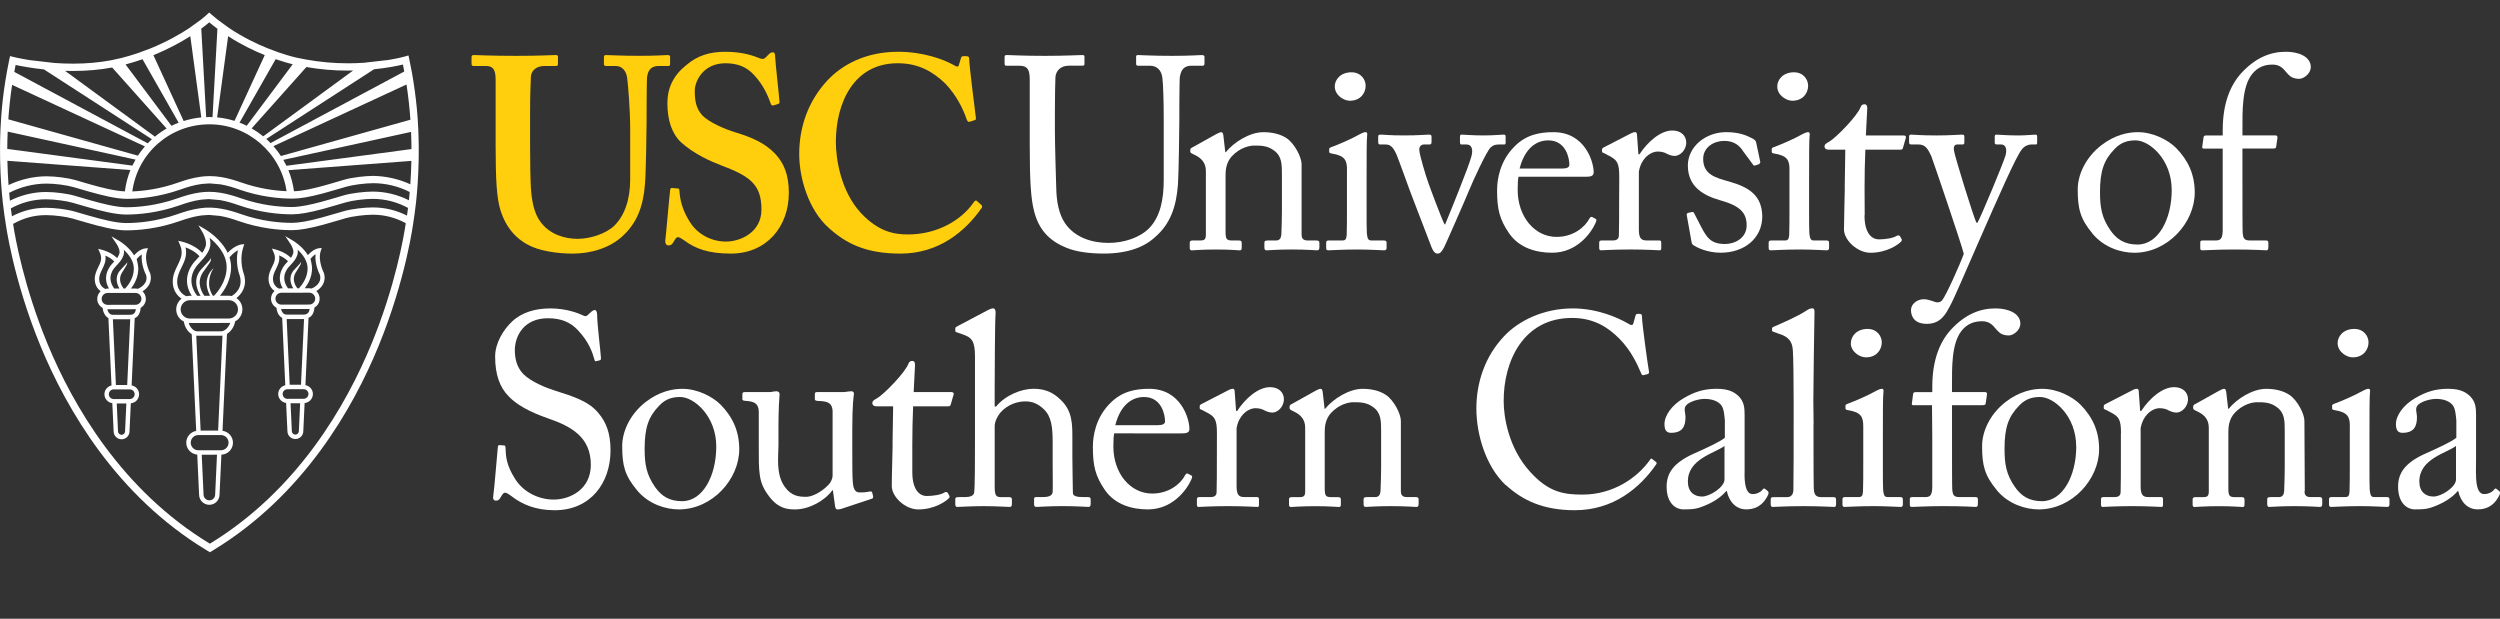 <?xml version="1.0" encoding="UTF-8" standalone="no"?>
<!-- Generator: Adobe Illustrator 15.0.0, SVG Export Plug-In . SVG Version: 6.00 Build 0)  -->
<!DOCTYPE svg  PUBLIC '-//W3C//DTD SVG 1.1//EN'  'http://www.w3.org/Graphics/SVG/1.1/DTD/svg11.dtd'>
<svg id="Layer_1" xmlns="http://www.w3.org/2000/svg" xml:space="preserve" height="49.5px" viewBox="0 0 200 49.5" width="200px" version="1.1" y="0px" x="0px" xmlns:xlink="http://www.w3.org/1999/xlink" enable-background="new 0 0 200 49.5">
	<rect x="0" y="0" width="200" height="49.5" fill="#333333" stroke="none"/>
	<path d="m39.65 6.373c0-0.743-0.175-1.093-0.743-1.093h-1.007c-0.132 0-0.177-0.044-0.177-0.198v-0.504c0-0.131 0.045-0.175 0.219-0.175 0.219 0 1.268 0.066 3.37 0.066 1.838 0 2.888-0.066 3.151-0.066 0.131 0 0.174 0.044 0.174 0.154v0.547c0 0.131-0.043 0.176-0.174 0.176h-0.919c-0.657 0-1.05 0.392-1.072 0.853-0.022 0.264-0.065 1.574-0.065 2.843v2.715c0 1.092 0.021 2.646 0.065 3.347 0.066 1.006 0.241 2.012 0.767 2.713 0.744 1.005 1.926 1.356 2.975 1.356 1.006 0 2.232-0.395 2.931-1.049 0.833-0.832 1.27-2.101 1.27-3.698v-3.938c0-1.751-0.176-3.677-0.241-4.178-0.066-0.57-0.415-0.962-0.897-0.962h-0.788c-0.131 0-0.175-0.067-0.175-0.155v-0.548c0-0.131 0.044-0.174 0.175-0.174 0.219 0 1.225 0.062 2.67 0.062 1.356 0 2.056-0.062 2.23-0.062 0.198 0 0.22 0.062 0.22 0.174v0.503c0 0.132-0.021 0.198-0.132 0.198h-0.787c-0.789 0-0.876 0.611-0.92 0.853-0.043 0.264-0.043 3.325-0.043 3.611 0 0.305-0.044 4.113-0.13 4.988-0.133 1.792-0.658 3.15-1.839 4.199-0.919 0.833-2.32 1.357-3.983 1.357-1.05 0-2.318-0.175-3.15-0.524-1.27-0.525-2.145-1.533-2.582-2.931-0.306-0.964-0.393-2.409-0.393-5.275v-5.185z" fill="#FFCE0C"/>
	<path d="m54.222 15.08c0.087 0 0.131 0.044 0.131 0.176 0.045 0.699 0.219 1.531 0.832 2.495 0.656 1.049 1.795 1.574 2.888 1.574 1.18 0 2.843-0.743 2.843-2.559 0-2.013-0.918-2.671-3.237-3.544-0.699-0.261-2.145-0.876-3.194-1.837-0.744-0.702-1.094-1.794-1.094-3.129 0-1.226 0.481-2.231 1.532-3.064 0.876-0.742 1.838-1.049 3.107-1.049 1.443 0 2.319 0.349 2.757 0.525 0.219 0.087 0.35 0.043 0.46-0.067l0.283-0.283c0.089-0.089 0.176-0.131 0.306-0.131 0.132 0 0.176 0.131 0.176 0.348 0 0.351 0.35 3.413 0.35 3.633 0 0.087-0.044 0.131-0.131 0.154l-0.349 0.11c-0.089 0.021-0.176 0-0.219-0.133-0.22-0.613-0.57-1.489-1.357-2.318-0.568-0.613-1.268-0.92-2.274-0.92-1.751 0-2.45 1.401-2.45 2.21 0 0.744 0.088 1.4 0.612 1.969 0.569 0.57 1.794 1.094 2.67 1.357 1.268 0.394 2.318 0.832 3.15 1.706 0.698 0.745 1.093 1.662 1.093 3.13 0 2.668-1.749 4.854-4.637 4.854-1.794 0-2.845-0.393-3.72-1.049-0.262-0.176-0.394-0.264-0.524-0.264-0.131 0-0.219 0.176-0.35 0.394-0.131 0.219-0.219 0.264-0.394 0.264s-0.263-0.132-0.263-0.35c0.044-0.265 0.35-3.808 0.393-4.07 0.022-0.132 0.045-0.174 0.132-0.174l0.478 0.042z" fill="#FFCE0C"/>
	<path d="m78.506 16.393c0.066 0.065 0.087 0.131 0.044 0.219-1.313 1.882-3.414 3.676-6.52 3.676-2.801 0-4.375-0.833-5.731-2.058-1.62-1.442-2.362-3.981-2.362-5.905 0-2.145 0.699-4.202 2.23-5.865 1.181-1.269 3.062-2.318 5.688-2.318 2.014 0 3.631 0.612 4.418 1.05 0.306 0.177 0.395 0.177 0.438 0l0.175-0.57c0.044-0.13 0.087-0.13 0.35-0.13 0.262 0 0.307 0.043 0.307 0.35 0 0.394 0.437 3.893 0.524 4.549 0.022 0.132 0 0.198-0.088 0.221l-0.416 0.131c-0.109 0.042-0.174-0.045-0.24-0.22-0.264-0.788-0.788-1.881-1.706-2.844-0.961-0.919-2.099-1.619-3.806-1.619-3.499 0-4.943 3.151-4.943 6.302 0 1.355 0.394 3.938 2.012 5.688 1.445 1.532 2.713 1.706 3.763 1.706 2.406 0 4.309-1.202 5.229-2.538 0.109-0.154 0.196-0.219 0.262-0.154l0.372 0.329z" fill="#FFCE0C"/>
	<path d="m85.333 19.828c-1.488-0.591-2.254-1.554-2.604-2.933-0.262-0.984-0.35-2.448-0.35-5.317v-5.205c0-0.765-0.153-1.116-0.832-1.116h-1.027c-0.13 0-0.153-0.043-0.153-0.196v-0.483c0-0.131 0.023-0.175 0.198-0.175 0.219 0 1.291 0.066 2.997 0.066s2.756-0.066 2.997-0.066c0.176 0 0.197 0.044 0.197 0.131v0.57c0 0.109-0.021 0.152-0.176 0.152h-1.093c-0.635 0-1.008 0.415-1.051 0.897-0.021 0.198-0.044 1.729-0.044 2.844v1.444c0 1.158 0.087 3.938 0.109 4.637 0.021 1.007 0.197 2.035 0.7 2.78 0.809 1.181 2.21 1.574 3.479 1.574 1.247 0 2.516-0.417 3.281-1.203 0.854-0.919 1.138-2.231 1.138-3.852v-4.677c0-1.663-0.043-2.933-0.109-3.479-0.065-0.57-0.417-0.963-0.985-0.963h-0.962c-0.131 0-0.154-0.065-0.154-0.176v-0.525c0-0.11 0.023-0.153 0.154-0.153 0.219 0 1.225 0.065 2.691 0.065 1.51 0 2.209-0.065 2.406-0.065 0.198 0 0.219 0.088 0.219 0.153v0.481c0 0.131-0.021 0.219-0.132 0.219h-0.897c-0.81 0-0.875 0.614-0.94 0.875-0.045 0.219-0.045 3.325-0.045 3.632 0 0.306-0.044 4.135-0.109 4.989-0.131 1.792-0.613 3.172-1.837 4.221-0.876 0.811-2.209 1.312-4.114 1.312-1.134 0-2.229-0.151-2.952-0.458" fill="#fff"/>
	<path d="m104.13 18.778c0 0.35 0.196 0.46 0.479 0.46h0.699c0.199 0 0.243 0.065 0.243 0.196v0.351c0 0.153-0.044 0.241-0.177 0.241-0.154 0-0.83-0.067-2.076-0.067-1.115 0-1.816 0.067-1.97 0.067-0.134 0-0.177-0.067-0.177-0.241v-0.351c0-0.153 0.064-0.196 0.283-0.196h0.637c0.24 0 0.414-0.11 0.438-0.503 0.021-0.571 0.044-1.27 0.044-1.839v-2.888c0-0.875 0-1.509-0.635-1.969-0.524-0.393-1.051-0.393-1.597-0.393-0.351 0-1.116 0.153-1.774 0.854-0.437 0.481-0.503 1.072-0.503 1.487v4.53c0 0.59 0.066 0.722 0.525 0.722h0.548c0.175 0 0.219 0.065 0.219 0.217v0.374c0 0.131-0.044 0.198-0.154 0.198-0.152 0-0.743-0.067-1.904-0.067-1.115 0-1.815 0.067-1.946 0.067-0.11 0-0.154-0.067-0.154-0.198v-0.395c0-0.131 0.044-0.196 0.219-0.196h0.635c0.285 0 0.437-0.067 0.437-0.438v-5.119c0-0.656-0.349-1.028-0.897-1.291l-0.176-0.087c-0.152-0.064-0.175-0.13-0.175-0.197v-0.11c0-0.108 0.088-0.174 0.198-0.219l1.881-1.049c0.174-0.087 0.307-0.154 0.395-0.154 0.108 0 0.151 0.087 0.173 0.263l0.154 1.335h0.043c0.636-0.788 1.904-1.598 2.999-1.598 0.656 0 1.334 0.131 1.86 0.48 0.655 0.438 1.202 1.532 1.202 2.079v5.643h0.002v0.001h0.03z" fill="#fff"/>
	<path d="m107.76 13.592c0-0.742-0.134-1.136-1.227-1.311-0.154-0.021-0.198-0.065-0.198-0.155v-0.197c0-0.066 0.044-0.108 0.152-0.152 0.7-0.263 1.532-0.614 2.362-1.073 0.179-0.087 0.285-0.132 0.416-0.132 0.107 0 0.133 0.109 0.107 0.263-0.044 0.372-0.044 1.75-0.044 3.566v2.385c0 0.854 0 1.641 0.021 1.88 0.043 0.417 0.106 0.571 0.351 0.571h1.008c0.177 0 0.22 0.065 0.22 0.196v0.373c0 0.153-0.043 0.219-0.195 0.219-0.178 0-1.182-0.066-2.104-0.066-1.269 0-2.121 0.066-2.359 0.066-0.109 0-0.176-0.045-0.176-0.175v-0.438c0-0.131 0.062-0.174 0.219-0.174h1.07c0.24 0 0.326-0.089 0.353-0.439 0.021-0.657 0.021-1.334 0.021-1.99v-3.217zm-0.98-6.672c0-0.547 0.459-1.137 1.334-1.137 0.767 0 1.138 0.59 1.138 1.073 0 0.567-0.394 1.203-1.269 1.203-0.48-0.001-1.2-0.438-1.2-1.139" fill="#fff"/>
	<path d="m115.55 17.947h0.063c0.352-0.854 1.883-4.594 2.103-5.448 0.154-0.59 0-0.94-0.393-0.94h-0.438c-0.066 0-0.088-0.11-0.088-0.219v-0.394c0-0.132 0.044-0.176 0.131-0.176 0.307 0 0.788 0.065 1.752 0.065 0.854 0 1.377-0.065 1.573-0.065 0.177 0 0.197 0.022 0.197 0.197v0.373c0 0.153 0 0.219-0.108 0.219h-0.415c-0.263 0-0.481 0.042-0.68 0.242-0.327 0.305-1.422 2.69-1.75 3.499-0.263 0.655-1.882 4.332-1.968 4.485-0.178 0.306-0.285 0.502-0.525 0.502-0.22 0-0.35-0.197-0.46-0.458-0.044-0.11-1.64-4.267-1.706-4.442-0.064-0.175-0.963-2.67-1.115-3.02-0.285-0.634-0.504-0.809-0.896-0.809h-0.438c-0.109 0-0.133-0.088-0.133-0.219v-0.393c0-0.154 0.044-0.176 0.241-0.176 0.241 0 0.61 0.065 1.838 0.065 1.16 0 1.729-0.065 1.97-0.065 0.174 0 0.219 0.044 0.219 0.176v0.393c0 0.131-0.021 0.219-0.148 0.219h-0.438c-0.222 0-0.396 0.132-0.396 0.415 0 0.394 0.565 2.21 0.7 2.582 0.14 0.416 1.08 2.932 1.32 3.392" fill="#fff"/>
	<path d="m121.48 14.139c-0.045 0.197-0.066 0.547-0.066 1.049 0 2.146 1.357 3.763 3.107 3.763 1.334 0 2.271-0.765 2.646-1.488 0.044-0.087 0.131-0.131 0.194-0.109l0.285 0.154c0.063 0.021 0.106 0.086 0 0.327-0.396 0.875-1.531 2.384-3.479 2.384-1.246 0-2.624-0.37-3.437-1.553-0.767-1.114-0.963-1.924-0.963-3.456 0-0.854 0.223-2.318 1.379-3.477 0.938-0.964 2.035-1.16 3.131-1.16 2.517 0 3.218 2.364 3.218 3.216 0 0.305-0.267 0.35-0.611 0.35h-5.4zm3.48-0.655c0.414 0 0.591-0.11 0.591-0.308 0-0.502-0.265-1.946-1.686-1.946-0.963 0-1.881 0.634-2.297 2.254h3.4z" fill="#fff"/>
	<path d="m129.54 14.139c0-1.116-0.175-1.335-0.789-1.663l-0.416-0.219c-0.131-0.043-0.173-0.066-0.173-0.154v-0.133c0-0.086 0.042-0.13 0.173-0.195l2.167-1.117c0.134-0.065 0.22-0.087 0.308-0.087 0.131 0 0.153 0.132 0.153 0.263l0.109 1.509h0.087c0.656-1.006 1.686-1.902 2.626-1.902 0.744 0 1.114 0.458 1.114 0.962 0 0.634-0.524 1.071-0.918 1.071-0.241 0-0.461-0.087-0.633-0.175-0.181-0.11-0.439-0.175-0.728-0.175-0.353 0-0.919 0.219-1.29 0.919-0.132 0.241-0.221 0.634-0.221 0.701v4.594c0 0.677 0.152 0.897 0.611 0.897h1.026c0.134 0 0.153 0.065 0.153 0.196v0.395c0 0.132-0.021 0.198-0.107 0.198-0.133 0-1.14-0.066-2.32-0.066-1.354 0-2.271 0.066-2.403 0.066-0.089 0-0.134-0.045-0.134-0.219v-0.373c0-0.153 0.045-0.196 0.24-0.196h0.854c0.327 0 0.481-0.132 0.481-0.416 0.021-0.722 0.021-1.488 0.021-2.625l0.01-2.056z" fill="#fff"/>
	<path d="m135.44 19.587c-0.104-0.065-0.104-0.197-0.131-0.306l-0.371-2.079c-0.021-0.109 0.045-0.153 0.131-0.177l0.285-0.063c0.088-0.023 0.153 0.022 0.196 0.131l0.55 1.071c0.438 0.81 0.742 1.357 1.902 1.357 0.766 0 1.729-0.459 1.729-1.488 0-0.984-0.479-1.554-2.121-2.012-1.291-0.372-2.582-1.049-2.582-2.78 0-1.51 1.426-2.669 3.063-2.669 1.048 0 1.617 0.263 2.011 0.46 0.328 0.153 0.371 0.262 0.396 0.392l0.324 1.532c0 0.088-0.043 0.155-0.149 0.198l-0.267 0.086c-0.088 0.022-0.133 0-0.194-0.109l-0.744-1.006c-0.262-0.416-0.678-0.853-1.528-0.853-0.832 0-1.686 0.503-1.686 1.444 0 1.269 1.023 1.51 2.102 1.815 1.598 0.46 2.604 1.116 2.627 2.801-0.021 1.771-1.47 2.886-3.326 2.886-1.08 0.003-1.96-0.434-2.22-0.631" fill="#fff"/>
	<path d="m143.16 13.592c0-0.742-0.133-1.136-1.227-1.311-0.151-0.021-0.195-0.065-0.195-0.155v-0.197c0-0.066 0.044-0.108 0.152-0.152 0.698-0.263 1.529-0.614 2.36-1.073 0.179-0.087 0.283-0.132 0.414-0.132 0.106 0 0.132 0.109 0.106 0.263-0.043 0.372-0.043 1.75-0.043 3.566v2.385c0 0.854 0 1.641 0.021 1.88 0.044 0.417 0.109 0.571 0.352 0.571h1.006c0.178 0 0.221 0.065 0.221 0.196v0.373c0 0.153-0.043 0.219-0.195 0.219-0.176 0-1.183-0.066-2.102-0.066-1.27 0-2.121 0.066-2.362 0.066-0.106 0-0.175-0.045-0.175-0.175v-0.438c0-0.131 0.062-0.174 0.218-0.174h1.073c0.236 0 0.324-0.089 0.352-0.439 0.021-0.657 0.021-1.334 0.021-1.99v-3.217zm-0.98-6.672c0-0.547 0.459-1.137 1.334-1.137 0.766 0 1.137 0.59 1.137 1.073 0 0.567-0.393 1.203-1.27 1.203-0.48-0.001-1.2-0.438-1.2-1.139" fill="#fff"/>
	<path d="m149.16 17.225c0 1.64 0.742 1.925 1.138 1.925 0.503 0 1.136-0.088 1.444-0.285 0.109-0.065 0.197-0.043 0.263 0.043l0.11 0.198c0.062 0.088 0.021 0.176-0.045 0.24-0.219 0.219-1.114 0.875-2.428 0.875-1.07 0-2.123-1.027-2.123-1.858 0-0.897 0.062-2.823 0.062-3.129v-0.481c0-0.394 0.021-1.859 0.043-2.78h-1.333c-0.198 0-0.328-0.087-0.328-0.262s0.136-0.241 0.396-0.393c0.521-0.307 2.211-2.013 2.494-2.757 0.062-0.175 0.176-0.219 0.308-0.219 0.177 0 0.22 0.153 0.22 0.327l-0.111 2.167h3.043c0.133 0 0.197 0.11 0.153 0.197l-0.22 0.766c-0.021 0.109-0.066 0.174-0.197 0.174h-2.822c-0.043 1.008-0.062 2.056-0.062 3.064l0.01 2.188z" fill="#fff"/>
	<path d="m152.88 24.794c0-0.46 0.482-0.855 1.007-0.855 0.417 0 0.81 0.198 1.009 0.242 0.152 0.023 0.326 0 0.457-0.131 0.328-0.394 1.445-2.888 1.75-3.741-0.104-0.546-2.428-7.372-2.604-7.833-0.262-0.547-0.46-0.92-1.028-0.92h-0.569c-0.148 0-0.174-0.063-0.174-0.195v-0.438c0-0.087 0.021-0.153 0.174-0.153 0.199 0 0.727 0.066 2.019 0.066 1.112 0 1.794-0.066 2.033-0.066 0.175 0 0.194 0.066 0.194 0.153v0.46c0 0.109-0.021 0.173-0.131 0.173h-0.416c-0.24 0-0.328 0.155-0.285 0.483 0.066 0.481 1.558 5.295 1.795 5.775h0.088c0.222-0.349 2.121-4.876 2.256-5.424 0.132-0.548-0.047-0.834-0.372-0.834h-0.351c-0.136 0-0.153-0.063-0.153-0.173v-0.437c0-0.11 0.021-0.176 0.131-0.176 0.285 0 0.744 0.066 1.795 0.066 0.591 0 1.097-0.066 1.333-0.066 0.134 0 0.134 0.089 0.134 0.176v0.415c0 0.132 0 0.195-0.106 0.195h-0.352c-0.238 0-0.547 0.11-0.767 0.396-0.481 0.59-1.929 3.915-3.438 7.35-1.07 2.428-1.924 4.462-2.312 5.184-0.311 0.57-0.701 1.423-1.86 1.423-0.85 0-1.26-0.458-1.26-1.115" fill="#fff"/>
	<path d="m167.42 18.711c-1.004-1.201-1.202-2.012-1.202-3.565 0-1.116 0.59-2.517 1.883-3.522 1.135-0.877 2.207-1.051 2.93-1.051 1.203 0 2.406 0.611 3.062 1.269 0.984 1.008 1.486 2.145 1.486 3.567 0 2.384-2.143 4.812-4.833 4.812-1.06 0-2.41-0.415-3.33-1.51m6.32-3.522c0-2.428-1.772-3.959-2.888-3.959-0.592 0-1.16 0.131-1.688 0.7-0.854 0.875-1.16 1.771-1.16 3.435 0 1.226 0.138 2.056 0.834 3.062 0.501 0.721 1.14 1.137 2.165 1.137 1.67 0.001 2.74-2.033 2.74-4.375" fill="#fff"/>
	<path d="m177.81 11.886h-1.51c-0.108 0-0.149-0.044-0.108-0.24l0.092-0.657c0.021-0.13 0.088-0.154 0.263-0.154h1.271v-0.415c0-2.167 0.609-3.586 1.467-4.549 1.16-1.27 2.363-1.73 3.588-1.73 1.029 0 1.99 0.393 1.99 1.225 0 0.524-0.567 0.94-0.918 0.94-0.219 0-0.438-0.044-0.611-0.132-0.195-0.109-0.438-0.394-0.525-0.503-0.283-0.351-0.589-0.503-1.006-0.503-0.566 0-1.156 0.152-1.64 0.766-0.81 1.027-0.767 2.931-0.767 4.463v0.437h2.646c0.151 0 0.176 0.131 0.151 0.219l-0.107 0.723c-0.021 0.086-0.107 0.109-0.286 0.109h-2.405v1.948c0 2.58 0 4.594 0.021 4.833 0.043 0.373 0.107 0.571 0.568 0.571h1.246c0.195 0 0.238 0.043 0.238 0.175v0.351c0 0.175-0.044 0.262-0.15 0.262-0.133 0-0.94-0.065-2.627-0.065-1.201 0-2.316 0.065-2.494 0.065-0.133 0-0.176-0.045-0.176-0.153v-0.481c0-0.111 0.043-0.154 0.221-0.154h1.051c0.416 0 0.503-0.264 0.523-0.766v-6.585h0.01z" fill="#fff"/>
	<path d="m40.901 39.68c-0.262-0.196-0.393-0.263-0.503-0.263-0.131 0-0.219 0.154-0.349 0.37-0.131 0.243-0.241 0.264-0.394 0.264-0.131 0-0.241-0.11-0.197-0.35 0.087-0.547 0.306-3.325 0.372-3.958 0.021-0.132 0.065-0.132 0.153-0.132l0.327 0.022c0.088 0 0.131 0.043 0.131 0.177 0.022 0.7 0.067 1.422 0.788 2.536 0.657 1.026 1.861 1.62 3.063 1.62 1.312 0 2.975-0.811 2.975-2.779 0-2.254-1.618-3.085-3.369-3.697-0.677-0.243-2.253-0.789-3.193-1.772-0.722-0.723-1.094-1.75-1.094-3.196 0-1.093 0.677-2.165 1.355-2.801 0.788-0.744 1.883-1.048 3.064-1.048 1.246 0 2.208 0.369 2.581 0.546 0.197 0.11 0.306 0.088 0.416-0.021l0.285-0.264c0.11-0.088 0.174-0.13 0.284-0.13 0.108 0 0.175 0.173 0.175 0.37 0 0.766 0.285 2.997 0.307 3.48 0 0.108-0.022 0.152-0.109 0.173l-0.264 0.066c-0.065 0.022-0.108 0-0.131-0.066-0.176-0.636-0.459-1.486-1.356-2.427-0.591-0.635-1.356-0.94-2.385-0.94-1.947 0-2.646 1.446-2.646 2.559 0 0.614 0.131 1.334 0.677 1.903 0.635 0.636 1.859 1.117 2.494 1.314 1.509 0.481 2.735 0.852 3.522 1.815 0.569 0.677 0.963 1.532 0.963 2.975 0 2.582-1.575 4.792-4.464 4.792-1.529 0.001-2.602-0.459-3.478-1.138" fill="#fff"/>
	<path d="m50.98 39.242c-1.007-1.202-1.204-2.011-1.204-3.565 0-1.115 0.591-2.516 1.882-3.521 1.138-0.877 2.209-1.05 2.932-1.05 1.203 0 2.407 0.613 3.063 1.269 0.984 1.006 1.487 2.144 1.487 3.565 0 2.386-2.144 4.813-4.836 4.813-1.049-0.001-2.406-0.418-3.324-1.511m6.322-3.523c0-2.427-1.772-3.959-2.887-3.959-0.591 0-1.159 0.132-1.685 0.699-0.854 0.876-1.159 1.771-1.159 3.436 0 1.225 0.132 2.057 0.831 3.062 0.503 0.723 1.138 1.138 2.167 1.138 1.661 0 2.733-2.034 2.733-4.376" fill="#fff"/>
	<path d="m68.183 36.048c0 1.05 0 2.121 0.045 2.583 0.064 0.677 0.305 0.764 0.568 0.764 0.131 0 0.459 0 0.722-0.065 0.176-0.043 0.242 0 0.263 0.087l0.066 0.285c0.021 0.131-0.021 0.176-0.109 0.198l-2.297 0.764c-0.132 0.044-0.263 0.091-0.438 0.091-0.089 0-0.175-0.046-0.197-0.265l-0.175-1.27h-0.043c-0.612 0.853-1.881 1.533-2.976 1.533-0.611 0-1.334-0.067-2.056-1.008-0.897-1.158-0.854-1.881-0.854-4.288v-2.537c-0.022-0.612-0.327-0.765-0.832-0.832-0.371-0.021-0.48-0.045-0.48-0.155v-0.393c0-0.131 0.044-0.175 0.24-0.175h1.948c0.131 0 0.219-0.022 0.306-0.044 0.087 0 0.175-0.021 0.24-0.021 0.153 0 0.263 0.11 0.241 0.262-0.021 0.198-0.088 1.224-0.088 2.516v1.553c0 0.877-0.219 2.275 0.481 3.282 0.547 0.788 1.16 0.831 1.75 0.831 0.591 0 1.467-0.569 1.881-1.093 0.09-0.112 0.219-0.394 0.219-0.592v-5.207c-0.043-0.614-0.394-0.722-0.941-0.766-0.371 0-0.48-0.045-0.48-0.155v-0.371c0-0.176 0.044-0.197 0.261-0.197h2.034c0.153 0 0.263-0.022 0.372-0.044 0.109 0 0.197-0.021 0.263-0.021 0.131 0 0.219 0.11 0.197 0.218-0.022 0.198-0.132 0.766-0.132 2.911v1.618l0.001 0.003z" fill="#fff"/>
	<path d="m72.984 37.756c0 1.639 0.743 1.924 1.137 1.924 0.504 0 1.138-0.087 1.444-0.285 0.109-0.065 0.196-0.043 0.262 0.044l0.109 0.197c0.065 0.088 0.021 0.177-0.044 0.241-0.218 0.22-1.115 0.877-2.428 0.877-1.072 0-2.122-1.029-2.122-1.86 0-0.897 0.065-2.822 0.065-3.128v-0.481c0-0.393 0.022-1.859 0.044-2.78h-1.335c-0.197 0-0.327-0.087-0.327-0.262 0-0.176 0.13-0.24 0.394-0.394 0.524-0.305 2.209-2.011 2.494-2.756 0.066-0.176 0.175-0.218 0.306-0.218 0.175 0 0.219 0.153 0.219 0.327l-0.109 2.166h3.04c0.133 0 0.198 0.11 0.154 0.197l-0.219 0.766c-0.023 0.109-0.066 0.174-0.198 0.174h-2.821c-0.043 1.006-0.065 2.058-0.065 3.063v2.188z" fill="#fff"/>
	<path d="m78 28.567c0-1.336-0.264-1.575-1.05-1.84l-0.373-0.131c-0.131-0.044-0.153-0.065-0.153-0.131v-0.199c0-0.086 0.064-0.108 0.262-0.217l2.275-1.204c0.175-0.088 0.329-0.175 0.505-0.175 0.131 0 0.218 0.175 0.174 0.546-0.043 0.371-0.066 4.813-0.066 5.908v1.399h0.11c0.766-0.918 2.034-1.421 2.997-1.421 0.919 0 1.553 0.282 2.165 0.875 0.986 0.919 0.943 2.037 0.943 3.217v1.247c0 1.225 0.043 2.582 0.043 2.997 0 0.262 0.351 0.328 0.81 0.328h0.372c0.176 0 0.241 0.044 0.241 0.197v0.328c0 0.176-0.044 0.263-0.174 0.263-0.154 0-0.854-0.065-2.103-0.065-1.072 0-1.858 0.065-2.055 0.065-0.153 0-0.196-0.065-0.196-0.241v-0.37c0-0.111 0.021-0.176 0.152-0.176h0.504c0.371 0 0.808-0.044 0.831-0.416 0.021-0.306 0-1.465 0-2.165v-1.771c0-1.226-0.088-2.101-0.723-2.692-0.438-0.415-0.897-0.612-1.443-0.612-0.635 0-1.423 0.219-2.034 0.917-0.198 0.242-0.438 0.679-0.438 1.073v4.769c0 0.701 0.065 0.898 0.481 0.898h0.656c0.153 0 0.241 0.044 0.241 0.176v0.37c0 0.154-0.044 0.241-0.176 0.241-0.175 0-1.073-0.065-2.078-0.065-1.094 0-1.925 0.065-2.123 0.065-0.088 0-0.153-0.065-0.153-0.219v-0.393c0-0.154 0.087-0.176 0.328-0.176h0.46c0.349 0 0.677-0.088 0.721-0.351 0.067-0.414 0.067-2.823 0.067-4.245v-6.604z" fill="#fff"/>
	<path d="m89.135 34.669c-0.043 0.2-0.066 0.549-0.066 1.051 0 2.146 1.356 3.765 3.107 3.765 1.333 0 2.275-0.767 2.646-1.49 0.044-0.087 0.132-0.131 0.198-0.109l0.285 0.153c0.067 0.022 0.11 0.087 0 0.328-0.394 0.876-1.532 2.385-3.478 2.385-1.247 0-2.624-0.371-3.435-1.553-0.767-1.117-0.962-1.927-0.962-3.456 0-0.855 0.218-2.32 1.378-3.48 0.94-0.962 2.034-1.158 3.128-1.158 2.516 0 3.217 2.362 3.217 3.216 0 0.307-0.264 0.349-0.613 0.349l-5.405-0.001zm3.479-0.655c0.416 0 0.59-0.11 0.59-0.307 0-0.502-0.262-1.947-1.685-1.947-0.962 0-1.881 0.634-2.297 2.253l3.392 0.001z" fill="#fff"/>
	<path d="m97.355 34.669c0-1.115-0.175-1.334-0.789-1.662l-0.415-0.219c-0.132-0.044-0.174-0.064-0.174-0.154v-0.131c0-0.088 0.042-0.131 0.174-0.196l2.167-1.117c0.131-0.066 0.219-0.088 0.306-0.088 0.132 0 0.154 0.132 0.154 0.263l0.109 1.51h0.087c0.656-1.007 1.687-1.903 2.627-1.903 0.739 0 1.112 0.458 1.112 0.962 0 0.634-0.521 1.072-0.92 1.072-0.237 0-0.458-0.088-0.635-0.175-0.179-0.109-0.438-0.175-0.722-0.175-0.351 0-0.919 0.219-1.29 0.919-0.132 0.24-0.219 0.634-0.219 0.698v4.597c0 0.678 0.152 0.896 0.611 0.896h1.025c0.135 0 0.154 0.066 0.154 0.198v0.394c0 0.132-0.021 0.197-0.107 0.197-0.131 0-1.138-0.065-2.319-0.065-1.357 0-2.276 0.065-2.406 0.065-0.087 0-0.133-0.044-0.133-0.22v-0.371c0-0.153 0.046-0.198 0.242-0.198h0.854c0.329 0 0.481-0.132 0.481-0.415 0.021-0.721 0.021-1.488 0.021-2.626l0.005-2.056z" fill="#fff"/>
	<path d="m112.07 39.308c0 0.351 0.197 0.459 0.479 0.459h0.699c0.199 0 0.242 0.065 0.242 0.197v0.35c0 0.154-0.043 0.241-0.178 0.241-0.151 0-0.83-0.065-2.078-0.065-1.114 0-1.814 0.065-1.969 0.065-0.133 0-0.178-0.065-0.178-0.241v-0.35c0-0.153 0.062-0.197 0.284-0.197h0.634c0.243 0 0.416-0.109 0.438-0.503 0.021-0.568 0.047-1.269 0.047-1.837v-2.888c0-0.876 0-1.51-0.637-1.97-0.523-0.391-1.051-0.391-1.598-0.391-0.352 0-1.113 0.153-1.771 0.854-0.438 0.482-0.506 1.072-0.506 1.489v4.529c0 0.59 0.064 0.722 0.524 0.722h0.548c0.178 0 0.219 0.065 0.219 0.219v0.372c0 0.131-0.041 0.196-0.151 0.196-0.149 0-0.742-0.065-1.903-0.065-1.111 0-1.812 0.065-1.943 0.065-0.107 0-0.152-0.065-0.152-0.196v-0.395c0-0.131 0.045-0.197 0.219-0.197h0.637c0.282 0 0.438-0.066 0.438-0.438v-5.118c0-0.657-0.351-1.027-0.897-1.291l-0.176-0.089c-0.15-0.065-0.174-0.132-0.174-0.196v-0.109c0-0.111 0.086-0.176 0.195-0.219l1.883-1.052c0.174-0.087 0.306-0.153 0.395-0.153 0.107 0 0.152 0.088 0.176 0.263l0.151 1.333h0.044c0.637-0.787 1.902-1.596 2.998-1.596 0.655 0 1.334 0.132 1.859 0.483 0.654 0.437 1.201 1.53 1.201 2.077v5.642z" fill="#fff"/>
	<path d="m120.45 38.804c-1.576-1.486-2.34-4.026-2.34-6.125 0-2.034 0.654-4.133 2.229-5.796 1.115-1.184 3.086-2.21 5.471-2.21 1.99 0 3.631 0.743 4.42 1.202 0.283 0.177 0.393 0.154 0.438 0l0.175-0.633c0.045-0.133 0.09-0.133 0.284-0.133 0.197 0 0.239 0.043 0.239 0.35 0 0.415 0.438 3.632 0.549 4.244 0.021 0.111 0 0.197-0.089 0.22l-0.327 0.086c-0.107 0.023-0.152 0-0.221-0.174-0.307-0.722-0.785-1.773-1.705-2.715-0.92-0.94-2.078-1.684-3.807-1.684-3.916 0-5.49 3.478-5.472 6.673 0 1.268 0.396 3.741 2.103 5.623 1.488 1.661 2.732 1.836 4.199 1.836 2.473 0 4.396-1.358 5.402-2.779 0.062-0.11 0.107-0.131 0.176-0.066l0.284 0.219c0.062 0.045 0.106 0.088 0.043 0.198-1.312 1.903-3.437 3.677-6.521 3.677-2.55 0.002-4.2-0.808-5.51-2.013" fill="#fff"/>
	<path d="m139.56 37.886c0 1.248 0.266 1.64 0.655 1.64 0.351 0 0.655-0.175 0.765-0.327 0.09-0.112 0.133-0.155 0.224-0.088l0.22 0.175c0.065 0.065 0.105 0.177-0.021 0.393-0.178 0.328-0.592 1.071-1.707 1.071-0.785 0-1.354-0.568-1.553-1.465h-0.045c-0.459 0.547-1.183 1.006-2.166 1.334-0.416 0.131-0.812 0.131-1.291 0.131-0.526 0-1.312-0.437-1.312-1.815 0-1.006 0.46-1.881 2.188-2.649 0.983-0.436 2.121-0.961 2.471-1.267v-1.401c-0.043-0.371-0.062-0.94-0.307-1.224-0.24-0.284-0.679-0.482-1.312-0.482-0.438 0-1.115 0.177-1.424 0.46-0.307 0.284-0.106 0.612-0.106 1.005 0 0.766-0.266 1.248-1.159 1.248-0.351 0-0.523-0.198-0.523-0.7 0-0.7 0.613-1.531 1.512-2.057 0.919-0.547 1.686-0.765 2.669-0.765 1.026 0 1.442 0.307 1.751 0.59 0.458 0.46 0.479 0.962 0.479 1.553v4.641-0.001h-0.01zm-1.6-2.21c-0.788 0.592-2.93 1.028-2.93 2.843 0 0.811 0.479 1.204 1.137 1.204 0.633 0 1.793-0.766 1.793-1.356v-2.691z" fill="#fff"/>
	<path d="m145.08 33.971c0 1.135 0 4.441 0.022 5.118 0.021 0.372 0.104 0.679 0.564 0.679h0.98c0.197 0 0.24 0.066 0.24 0.197v0.372c0 0.13-0.043 0.219-0.132 0.219-0.153 0-1.114-0.065-2.471-0.065-1.401 0-2.274 0.065-2.474 0.065-0.108 0-0.152-0.089-0.152-0.219v-0.372c0-0.153 0.044-0.197 0.283-0.197h1.05c0.241 0 0.461-0.153 0.481-0.547 0.021-0.679 0.021-4.441 0.021-5.709v-1.379c0-1.554-0.021-3.543-0.065-4.113-0.043-0.745-0.392-1.092-1.093-1.312l-0.437-0.155c-0.109-0.042-0.133-0.062-0.133-0.109v-0.176c0-0.065 0.063-0.109 0.194-0.154 0.769-0.349 1.748-0.743 2.562-1.271 0.195-0.132 0.328-0.176 0.459-0.176 0.152 0 0.199 0.11 0.179 0.394-0.022 1.203-0.091 5.754-0.091 6.958l0.02 1.952z" fill="#fff"/>
	<path d="m149.06 34.124c0-0.744-0.132-1.138-1.227-1.314-0.152-0.021-0.196-0.064-0.196-0.152v-0.198c0-0.065 0.044-0.109 0.154-0.152 0.7-0.264 1.53-0.613 2.36-1.072 0.177-0.089 0.285-0.132 0.416-0.132 0.107 0 0.133 0.109 0.107 0.262-0.044 0.371-0.044 1.75-0.044 3.565v2.385c0 0.853 0 1.639 0.021 1.881 0.045 0.416 0.106 0.568 0.352 0.568h1.008c0.176 0 0.219 0.067 0.219 0.198v0.372c0 0.154-0.043 0.219-0.192 0.219-0.179 0-1.185-0.065-2.104-0.065-1.27 0-2.123 0.065-2.361 0.065-0.106 0-0.176-0.044-0.176-0.175v-0.438c0-0.132 0.065-0.177 0.221-0.177h1.07c0.24 0 0.328-0.087 0.352-0.437 0.021-0.656 0.021-1.334 0.021-1.992v-3.214 0.003zm-0.99-6.674c0-0.547 0.46-1.136 1.336-1.136 0.766 0 1.137 0.589 1.137 1.071 0 0.568-0.395 1.204-1.27 1.204-0.48 0-1.21-0.439-1.21-1.139" fill="#fff"/>
	<path d="m154.58 32.417h-1.511c-0.107 0-0.152-0.044-0.107-0.239l0.087-0.658c0.021-0.132 0.087-0.151 0.263-0.151h1.271v-0.419c0-2.166 0.609-3.587 1.466-4.549 1.159-1.268 2.363-1.728 3.591-1.728 1.024 0 1.988 0.393 1.988 1.223 0 0.527-0.566 0.941-0.919 0.941-0.22 0-0.438-0.043-0.61-0.132-0.197-0.109-0.438-0.393-0.524-0.501-0.283-0.351-0.591-0.503-1.007-0.503-0.567 0-1.159 0.152-1.644 0.765-0.81 1.028-0.765 2.931-0.765 4.463v0.438h2.646c0.15 0 0.176 0.129 0.15 0.219l-0.105 0.722c-0.021 0.087-0.108 0.108-0.285 0.108h-2.404v1.947c0 2.582 0 4.595 0.021 4.836 0.043 0.372 0.107 0.568 0.567 0.568h1.245c0.195 0 0.238 0.044 0.238 0.175v0.349c0 0.176-0.043 0.263-0.149 0.263-0.135 0-0.94-0.065-2.626-0.065-1.203 0-2.318 0.065-2.494 0.065-0.134 0-0.177-0.044-0.177-0.153v-0.481c0-0.109 0.043-0.153 0.22-0.153h1.053c0.416 0 0.504-0.263 0.522-0.765v-4.114l-0.02-2.471z" fill="#fff"/>
	<path d="m159.77 39.242c-1.006-1.202-1.203-2.011-1.203-3.565 0-1.115 0.591-2.516 1.882-3.521 1.138-0.877 2.21-1.05 2.931-1.05 1.203 0 2.406 0.613 3.062 1.269 0.986 1.006 1.488 2.144 1.488 3.565 0 2.386-2.146 4.813-4.834 4.813-1.05-0.001-2.41-0.418-3.33-1.511m6.33-3.523c0-2.427-1.771-3.959-2.889-3.959-0.591 0-1.16 0.132-1.686 0.699-0.854 0.876-1.158 1.771-1.158 3.436 0 1.225 0.132 2.057 0.832 3.062 0.504 0.723 1.138 1.138 2.166 1.138 1.66 0 2.74-2.034 2.74-4.376" fill="#fff"/>
	<path d="m169.68 34.669c0-1.115-0.176-1.334-0.789-1.662l-0.414-0.219c-0.132-0.044-0.176-0.064-0.176-0.154v-0.131c0-0.088 0.044-0.131 0.176-0.196l2.166-1.117c0.131-0.066 0.219-0.088 0.311-0.088 0.132 0 0.15 0.132 0.15 0.263l0.109 1.51h0.087c0.656-1.007 1.687-1.903 2.626-1.903 0.744 0 1.114 0.458 1.114 0.962 0 0.634-0.522 1.072-0.918 1.072-0.24 0-0.46-0.088-0.636-0.175-0.174-0.109-0.438-0.175-0.721-0.175-0.354 0-0.918 0.219-1.291 0.919-0.133 0.24-0.223 0.634-0.223 0.698v4.597c0 0.678 0.148 0.896 0.609 0.896h1.029c0.131 0 0.152 0.066 0.152 0.198v0.394c0 0.132-0.021 0.197-0.109 0.197-0.133 0-1.138-0.065-2.315-0.065-1.354 0-2.275 0.065-2.406 0.065-0.087 0-0.131-0.044-0.131-0.22v-0.371c0-0.153 0.044-0.198 0.235-0.198h0.854c0.329 0 0.481-0.132 0.481-0.415 0.021-0.721 0.021-1.488 0.021-2.626v-2.056h0.01z" fill="#fff"/>
	<path d="m184.36 39.308c0 0.351 0.194 0.459 0.479 0.459h0.702c0.194 0 0.237 0.065 0.237 0.197v0.35c0 0.154-0.043 0.241-0.176 0.241-0.149 0-0.83-0.065-2.078-0.065-1.113 0-1.812 0.065-1.97 0.065-0.133 0-0.177-0.065-0.177-0.241v-0.35c0-0.153 0.062-0.197 0.284-0.197h0.635c0.241 0 0.415-0.109 0.438-0.503 0.021-0.568 0.045-1.269 0.045-1.837v-2.888c0-0.876 0-1.51-0.635-1.97-0.523-0.391-1.05-0.391-1.598-0.391-0.352 0-1.113 0.153-1.771 0.854-0.438 0.482-0.506 1.072-0.506 1.489v4.529c0 0.59 0.065 0.722 0.524 0.722h0.546c0.18 0 0.223 0.065 0.223 0.219v0.372c0 0.131-0.043 0.196-0.152 0.196-0.153 0-0.743-0.065-1.904-0.065-1.115 0-1.814 0.065-1.945 0.065-0.106 0-0.152-0.065-0.152-0.196v-0.395c0-0.131 0.046-0.197 0.221-0.197h0.635c0.284 0 0.438-0.066 0.438-0.438v-5.118c0-0.657-0.351-1.027-0.896-1.291l-0.179-0.089c-0.153-0.065-0.177-0.132-0.177-0.196v-0.109c0-0.111 0.089-0.176 0.195-0.219l1.881-1.052c0.18-0.087 0.31-0.153 0.396-0.153 0.109 0 0.153 0.088 0.176 0.263l0.153 1.333h0.043c0.636-0.787 1.903-1.596 2.998-1.596 0.655 0 1.335 0.132 1.858 0.483 0.654 0.437 1.201 1.53 1.201 2.077l0.03 5.642z" fill="#fff"/>
	<path d="m187.99 34.124c0-0.744-0.131-1.138-1.225-1.314-0.152-0.021-0.197-0.064-0.197-0.152v-0.198c0-0.065 0.045-0.109 0.154-0.152 0.696-0.264 1.528-0.613 2.358-1.072 0.176-0.089 0.286-0.132 0.416-0.132 0.104 0 0.131 0.109 0.104 0.262-0.043 0.371-0.043 1.75-0.043 3.565v2.385c0 0.853 0 1.639 0.022 1.881 0.043 0.416 0.106 0.568 0.351 0.568h1.004c0.18 0 0.223 0.067 0.223 0.198v0.372c0 0.154-0.043 0.219-0.196 0.219-0.176 0-1.185-0.065-2.104-0.065-1.269 0-2.121 0.065-2.359 0.065-0.105 0-0.178-0.044-0.178-0.175v-0.438c0-0.132 0.066-0.177 0.223-0.177h1.068c0.24 0 0.328-0.087 0.352-0.437 0.021-0.656 0.021-1.334 0.021-1.992v-3.214l0.03 0.003zm-0.98-6.674c0-0.547 0.459-1.136 1.334-1.136 0.767 0 1.138 0.589 1.138 1.071 0 0.568-0.395 1.204-1.271 1.204-0.48 0-1.2-0.439-1.2-1.139" fill="#fff"/>
	<path d="m198.08 37.886c0 1.248 0.262 1.64 0.653 1.64 0.352 0 0.658-0.175 0.769-0.327 0.087-0.112 0.132-0.155 0.219-0.088l0.218 0.175c0.066 0.065 0.112 0.177-0.021 0.393-0.177 0.328-0.589 1.071-1.705 1.071-0.786 0-1.356-0.568-1.554-1.465h-0.043c-0.459 0.547-1.182 1.006-2.166 1.334-0.415 0.131-0.809 0.131-1.29 0.131-0.525 0-1.313-0.437-1.313-1.815 0-1.006 0.459-1.881 2.188-2.649 0.983-0.436 2.122-0.961 2.472-1.267v-1.401c-0.043-0.371-0.066-0.94-0.306-1.224-0.242-0.284-0.679-0.482-1.312-0.482-0.438 0-1.115 0.177-1.427 0.46-0.308 0.284-0.106 0.612-0.106 1.005 0 0.766-0.265 1.248-1.158 1.248-0.35 0-0.525-0.198-0.525-0.7 0-0.7 0.613-1.531 1.51-2.057 0.92-0.547 1.687-0.765 2.67-0.765 1.029 0 1.442 0.307 1.75 0.59 0.459 0.46 0.481 0.962 0.481 1.553v3.348l-0.01 1.292zm-1.6-2.21c-0.787 0.592-2.933 1.028-2.933 2.843 0 0.811 0.481 1.204 1.14 1.204 0.635 0 1.793-0.766 1.793-1.356v-2.691z" fill="#fff"/>
	<g fill="#fff">
		<path d="m29.74 27.461c-2.035 4.963-5.929 11.754-12.951 16.034-7.033-4.26-10.947-11.045-12.995-16.002-1.884-4.566-2.574-8.443-2.747-9.581 0.84-0.473 1.68-0.701 2.626-0.703h0.009c0.662 0 1.598 0.122 2.138 0.278l0.299 0.088c0.283 0.083 0.573 0.167 0.87 0.251 1.039 0.3 2.22 0.603 3.106 0.603h0.006c0.994-0.002 2.543-0.132 4.285-0.747 0.498-0.173 1.091-0.362 1.723-0.447l0.574-0.042h0.032l0.887 0.08c0.539 0.092 1.046 0.254 1.47 0.404 1.736 0.607 3.281 0.735 4.278 0.735h0.013c0.601-0.002 1.381-0.137 2.46-0.427 0.441-0.119 0.89-0.251 1.316-0.377l0.5-0.149c0.532-0.153 1.509-0.281 2.177-0.283h0.007c0.943 0 1.809 0.23 2.639 0.678-0.163 1.118-0.838 5.013-2.722 9.607m-29.126-16.932l10.229 2.239c-0.09 0.157-0.173 0.316-0.252 0.479l-10.01-1.335c0.001-0.443 0.014-0.909 0.033-1.383m0.353-3.74l10.625 4.922c-0.201 0.234-0.39 0.479-0.56 0.741l-10.366-2.907c0.061-0.884 0.157-1.807 0.301-2.756m0.28-1.594c0.411 0.09 1.222 0.246 2.272 0.358l8.629 5.582c-0.116 0.105-0.225 0.217-0.331 0.33l-10.674-5.713c0.034-0.186 0.065-0.37 0.104-0.557m4.595 0.48c1.109 0 2.156-0.094 3.131-0.275l4.354 4.88c-0.33 0.191-0.641 0.408-0.933 0.651l-7.19-5.264c0.21 0.005 0.42 0.01 0.638 0.008m5.559-0.937l2.89 5.076c-0.196 0.075-0.387 0.159-0.573 0.252l-3.676-4.911c0.476-0.128 0.928-0.267 1.359-0.417m3.822-1.844l0.88 6.497c-0.488 0.046-0.958 0.147-1.411 0.29l-2.422-5.27c1.212-0.49 2.201-1.035 2.953-1.517m1.516-1.109c0.214 0.182 0.433 0.352 0.654 0.517l-0.392 7.071c-0.082-0.004-0.162-0.012-0.246-0.012h-0.009c-0.084 0-0.169 0.009-0.254 0.012l-0.392-7.083c0.282-0.21 0.5-0.385 0.639-0.505m1.511 1.109c1.032 0.67 2.055 1.163 2.929 1.515l-2.418 5.26c-0.447-0.138-0.912-0.236-1.391-0.279l0.88-6.496zm3.801 1.841c0.616 0.212 1.101 0.342 1.364 0.406l-3.679 4.919c-0.186-0.094-0.377-0.176-0.574-0.25l2.889-5.075zm2.459 0.627c1.079 0.191 2.195 0.287 3.34 0.285 0.138 0 0.268-0.004 0.401-0.008l-7.194 5.269c-0.29-0.237-0.601-0.452-0.927-0.638l4.38-4.908zm5.409 0.18c1.089-0.109 1.902-0.281 2.315-0.379 0.038 0.186 0.069 0.37 0.105 0.557l-10.699 5.725c-0.107-0.115-0.219-0.225-0.338-0.329l8.617-5.574zm2.6 1.217c0.149 0.969 0.25 1.915 0.312 2.818l-10.36 2.903c-0.181-0.277-0.379-0.54-0.597-0.789l10.645-4.932zm0.397 5.166l-10.002 1.337c-0.078-0.16-0.163-0.319-0.251-0.473l10.221-2.237c0.018 0.473 0.03 0.935 0.032 1.373m-3.052 2.146c-0.635 0.002-1.684 0.117-2.335 0.307l-0.464 0.137c-0.434 0.127-0.891 0.264-1.345 0.385-0.621 0.166-1.507 0.381-2.203 0.4-0.079-0.589-0.229-1.155-0.448-1.688l9.84-0.74c-0.014 0.683-0.044 1.311-0.083 1.871-0.901-0.419-1.943-0.652-2.962-0.672m-0.04 1.257h-0.008c-0.638 0-1.688 0.115-2.339 0.307l-0.451 0.134c-0.437 0.128-0.896 0.264-1.353 0.386l0.076 0.283-0.076-0.283c-0.654 0.175-1.603 0.407-2.311 0.407h-0.011c-0.949 0-2.423-0.122-4.083-0.702-0.422-0.146-0.984-0.328-1.575-0.43-0.336-0.058-0.65-0.084-0.964-0.084-0.232 0-0.458 0.015-0.689 0.045-0.683 0.087-1.316 0.291-1.845 0.477-1.664 0.585-3.145 0.711-4.094 0.713h-0.004c-0.807 0-1.941-0.292-2.947-0.578l-1.167-0.34c-0.589-0.173-1.577-0.303-2.302-0.303h-0.011c-1.004 0.002-1.985 0.248-2.876 0.695-0.021-0.193-0.042-0.401-0.062-0.627 0.88-0.466 1.952-0.74 2.988-0.74h0.01c0.665 0 1.602 0.121 2.139 0.278l1.168 0.34 0.08-0.281-0.079 0.281c1.094 0.312 2.229 0.602 3.107 0.602h0.005c0.995-0.002 2.546-0.135 4.285-0.747 0.498-0.176 1.09-0.366 1.72-0.446l0.617-0.042 0.878 0.076c0.548 0.095 1.073 0.266 1.471 0.406 1.735 0.608 3.281 0.735 4.276 0.735h0.013c0.601 0 1.36-0.131 2.46-0.426 0.458-0.123 0.92-0.26 1.358-0.389l0.461-0.136c0.531-0.155 1.508-0.283 2.176-0.284h0.006c0.998 0 2.044 0.26 2.904 0.705-0.021 0.24-0.042 0.459-0.062 0.661-0.894-0.447-1.883-0.693-2.889-0.693m-13.047-1.24l-0.001 0.043-0.002-0.043c-0.229 0.002-0.459 0.017-0.688 0.047-0.687 0.087-1.319 0.29-1.846 0.476-1.428 0.504-2.72 0.667-3.658 0.703 0.426-3.075 3.022-5.364 6.165-5.369h0.008c3.103 0 5.733 2.319 6.168 5.35-0.935-0.038-2.205-0.2-3.608-0.691-0.422-0.148-0.982-0.328-1.574-0.431l-0.003 0.013 0.002-0.013c-0.335-0.057-0.652-0.085-0.963-0.085m-16.188-1.225l9.843 0.741c-0.218 0.536-0.367 1.109-0.443 1.708-0.796-0.031-1.848-0.298-2.793-0.566l-1.167-0.34c-0.591-0.171-1.579-0.302-2.301-0.302h-0.01c-1.044 0-2.12 0.262-3.037 0.701-0.041-0.576-0.077-1.229-0.092-1.942m29.239 3.731h-0.01c-0.636 0.001-1.684 0.116-2.34 0.306l-0.502 0.148c-0.422 0.125-0.863 0.255-1.301 0.372l0.074 0.284-0.074-0.284c-1.028 0.278-1.762 0.407-2.311 0.409h-0.013c-0.949 0-2.425-0.123-4.083-0.703-0.449-0.157-0.989-0.332-1.574-0.43-0.592-0.101-1.108-0.114-1.654-0.041-0.687 0.09-1.319 0.292-1.846 0.478-1.666 0.585-3.145 0.709-4.092 0.711h-0.006c-0.813 0-1.945-0.293-2.946-0.581l-0.081 0.284 0.079-0.284c-0.294-0.082-0.585-0.167-0.864-0.249l-0.302-0.088c-0.595-0.174-1.579-0.302-2.299-0.302h-0.013c-0.978 0.002-1.851 0.228-2.717 0.679-0.023-0.147-0.053-0.361-0.09-0.633 0.858-0.469 1.822-0.724 2.807-0.726h0.009c0.667 0 1.604 0.122 2.14 0.279l1.167 0.338 0.083-0.28-0.081 0.28c1.096 0.312 2.23 0.603 3.108 0.603h0.006c0.995-0.002 2.545-0.133 4.285-0.747 0.5-0.177 1.095-0.366 1.721-0.447l0.573-0.042h0.037l0.883 0.078c0.546 0.094 1.073 0.264 1.473 0.405 1.74 0.606 3.283 0.734 4.278 0.734h0.013c0.599 0 1.356-0.132 2.46-0.427 0.462-0.125 0.926-0.262 1.367-0.393l0.451-0.132c0.526-0.156 1.504-0.283 2.175-0.283h0.005c0.987 0 1.957 0.252 2.818 0.723-0.033 0.26-0.062 0.467-0.084 0.614-0.86-0.429-1.755-0.653-2.729-0.653m3.636-6.169l-0.057-1.01c-0.067-0.933-0.179-1.911-0.338-2.91l-0.113-0.678c-0.063-0.361-0.135-0.722-0.215-1.089l-0.066-0.304-0.299 0.088c-0.01 0.004-0.493 0.14-1.307 0.275l-1.973 0.225c-0.391 0.025-0.808 0.042-1.246 0.042-1.151 0.002-2.275-0.103-3.357-0.3l-0.693-0.135c-0.013-0.004-0.026-0.006-0.037-0.007-0.014-0.004-0.571-0.121-1.417-0.409l-0.919-0.343c-0.919-0.368-2.009-0.898-3.092-1.621l-0.903-0.659c-0.17-0.133-0.338-0.27-0.502-0.416l-0.201-0.174-0.193 0.183c-0.006 0.006-0.168 0.157-0.477 0.4l-0.922 0.664c-0.755 0.5-1.804 1.101-3.111 1.63l-0.919 0.343c-0.444 0.152-0.911 0.296-1.404 0.422-0.012 0.002-0.026 0.004-0.036 0.007l-0.8 0.176c-0.94 0.174-1.952 0.267-3.024 0.267-0.525 0-1.025-0.02-1.496-0.055l-1.976-0.228c-0.782-0.126-1.265-0.246-1.274-0.248l-0.294-0.075-0.066 0.297c-0.063 0.292-0.116 0.581-0.17 0.87l-0.151 0.884c-0.154 0.978-0.261 1.935-0.325 2.85l-0.058 1.015c-0.021 0.494-0.031 0.973-0.033 1.432l0.007 0.985c0.056 2.765 0.386 4.673 0.412 4.826 0.031 0.236 0.615 4.688 2.829 10.057 2.082 5.041 6.063 11.94 13.232 16.29l0.312 0.188 0.308-0.188c7.16-4.368 11.122-11.28 13.188-16.324 2.202-5.375 2.777-9.832 2.803-10.065 0.027-0.153 0.347-2.038 0.4-4.776l0.007-0.978c-0.004-0.46-0.013-0.933-0.034-1.424"/>
		<path d="m25.077 24.225c-0.089 0.092-0.208 0.14-0.335 0.14l-2.23 0.005c-0.263 0-0.475-0.215-0.477-0.476 0-0.26 0.214-0.475 0.475-0.475l0.363-0.002c0 0.002 0.002 0.004 0.002 0.006l0.006-0.006h0.478l1.385-0.002c0.259 0 0.473 0.215 0.473 0.475-0.001 0.127-0.051 0.245-0.14 0.335m-0.44 0.816c-0.084 0.083-0.201 0.126-0.344 0.126l-1.36 0.002c-0.228 0-0.386-0.168-0.447-0.448 0.009 0 0.016 0.002 0.024 0.002l2.23-0.003c0.012 0 0.023-0.009 0.036-0.009-0.024 0.138-0.064 0.256-0.139 0.33m-0.558 5.739l-0.903 0.001-0.242-5.256 1.36-0.002c0.011 0 0.018-0.005 0.03-0.007l-0.245 5.264zm0.598 0.739c0 0.211-0.173 0.385-0.385 0.385l-1.298 0.003-0.002 0.177v-0.177c-0.211 0-0.381-0.175-0.381-0.386s0.171-0.382 0.381-0.382l0.734-0.002 0.563-0.002c0.213-0.001 0.388 0.172 0.388 0.384m-1.05 3.249c-0.155 0-0.282-0.125-0.282-0.287l-0.101-2.22h0.767l-0.103 2.226c0.001 0.157-0.125 0.281-0.281 0.281m-1.792-12.462c0-0.294 0.12-0.539 0.246-0.795 0.152-0.309 0.32-0.65 0.25-1.078 0.218 0.09 0.5 0.245 0.709 0.466-0.003 0.003-0.007 0.008-0.01 0.01-0.052 0.056-0.104 0.114-0.148 0.166-0.011 0.009-0.909 0.885-0.263 1.99h-0.114c-0.063 0.002-0.125 0.011-0.188 0.024-0.097-0.045-0.48-0.246-0.482-0.783m1.948-1.898c0.049-0.141 0.051-0.292 0.025-0.434 0.365 0.332 0.795 0.857 0.801 1.49 0.005 0.784-0.495 1.387-0.696 1.6h-0.127c-0.157-0.215-0.461-0.704-0.139-1.248 0.064-0.109 0.358-0.562 0.394-0.648 0.05-0.105 0.044-0.204 0.044-0.204-0.049 0.08-0.135 0.176-0.135 0.176-0.083 0.091-0.372 0.39-0.463 0.5-0.477 0.579-0.158 1.209-0.032 1.425l-0.413 0.002c-0.709-0.952 0.05-1.701 0.096-1.747 0.053-0.06 0.104-0.116 0.153-0.169 0.2-0.217 0.372-0.403 0.492-0.743m1.055 0.3c0.151-0.184 0.292-0.301 0.406-0.375-0.089 0.819 0.336 1.633 0.344 1.643 0.202 0.699-0.49 1.038-0.659 1.109-0.061-0.014-0.123-0.023-0.189-0.023h-0.36c0.263-0.34 0.587-0.903 0.583-1.602-0.001-0.294-0.125-0.752-0.125-0.752m0.467 2.579c0.397-0.244 0.821-0.718 0.609-1.442-0.004-0.01-0.506-0.977-0.26-1.749l0.083-0.261-0.272 0.031c-0.042 0.004-0.411 0.068-0.835 0.544-0.42-0.681-1.099-1.101-1.141-1.125l-0.675-0.399 0.438 0.652c0.078 0.116 0.285 0.505 0.198 0.75-0.048 0.138-0.108 0.242-0.178 0.338-0.449-0.453-1.133-0.639-1.162-0.647l-0.353-0.094 0.145 0.334c0.197 0.453 0.042 0.771-0.138 1.134-0.133 0.272-0.283 0.577-0.281 0.953 0 0.486 0.241 0.8 0.474 0.976-0.17 0.152-0.277 0.37-0.277 0.615 0.002 0.312 0.179 0.582 0.436 0.723 0.039 0.418 0.223 0.683 0.458 0.811l0.248 5.387c-0.323 0.078-0.567 0.356-0.567 0.702 0 0.37 0.279 0.665 0.633 0.719l0.104 2.249c0 0.351 0.285 0.635 0.635 0.635 0.351 0 0.636-0.284 0.636-0.626l0.104-2.252c0.371-0.041 0.665-0.345 0.663-0.725 0-0.359-0.26-0.644-0.597-0.71l0.248-5.384c0.075-0.036 0.147-0.075 0.206-0.134 0.163-0.162 0.249-0.399 0.267-0.697 0.06-0.036 0.124-0.069 0.175-0.119 0.156-0.156 0.243-0.365 0.241-0.584 0-0.239-0.103-0.453-0.265-0.605"/>
		<path d="m10.837 24.383l-2.229 0.004c-0.263 0-0.476-0.212-0.476-0.474 0-0.128 0.049-0.246 0.138-0.335 0.09-0.092 0.208-0.141 0.335-0.141h0.362s0.002 0.003 0.002 0.004l0.006-0.004h0.48l0.7-0.002h0.683c0.262 0 0.473 0.212 0.476 0.474 0.001 0.261-0.213 0.474-0.477 0.474m-0.098 0.679c-0.081 0.08-0.198 0.122-0.349 0.122l-1.358 0.002c-0.225 0-0.385-0.171-0.448-0.448 0.009 0 0.016 0.004 0.024 0.004l2.229-0.004c0.014 0 0.026-0.004 0.039-0.004-0.024 0.137-0.064 0.256-0.137 0.328m-0.562 5.736l-0.904 0.002-0.243-5.259h0.002l1.359-0.001c0.01 0 0.017-0.004 0.027-0.004l-0.241 5.262zm0.595 0.739c0 0.101-0.04 0.199-0.113 0.271-0.072 0.074-0.17 0.115-0.273 0.115h-1.294l-0.002 0.176v-0.177c-0.211 0-0.384-0.172-0.384-0.384s0.172-0.386 0.384-0.386h0.733l0.562-0.002c0.216 0.001 0.387 0.175 0.387 0.387m-1.046 3.248c-0.156 0-0.285-0.126-0.285-0.289l-0.101-2.218 0.769-0.002-0.103 2.229c0 0.154-0.126 0.28-0.28 0.28m-1.791-12.461c0-0.293 0.119-0.538 0.246-0.796 0.152-0.308 0.32-0.65 0.25-1.079 0.217 0.092 0.501 0.245 0.708 0.466-0.004 0.004-0.007 0.01-0.012 0.015-0.049 0.054-0.103 0.111-0.146 0.162-0.011 0.01-0.909 0.883-0.264 1.99h-0.11c-0.059 0-0.111 0.022-0.168 0.034-0.042-0.014-0.503-0.199-0.504-0.792m1.944-1.897c0.051-0.143 0.051-0.295 0.026-0.438 0.365 0.332 0.798 0.857 0.802 1.492 0.007 0.784-0.494 1.389-0.696 1.6h-0.125c-0.157-0.216-0.462-0.704-0.139-1.247 0.064-0.112 0.358-0.563 0.396-0.65 0.044-0.106 0.04-0.202 0.04-0.202-0.049 0.081-0.134 0.174-0.134 0.174-0.085 0.093-0.372 0.391-0.461 0.501-0.479 0.579-0.157 1.209-0.035 1.424l-0.412 0.002c-0.709-0.951 0.048-1.701 0.095-1.745 0.052-0.06 0.103-0.115 0.15-0.167 0.2-0.217 0.372-0.403 0.493-0.744m1.055 0.3c0.152-0.184 0.294-0.3 0.408-0.373-0.088 0.818 0.335 1.632 0.344 1.641 0.202 0.7-0.49 1.039-0.657 1.109-0.062-0.012-0.125-0.023-0.19-0.023h-0.359c0.262-0.342 0.589-0.902 0.583-1.602-0.004-0.297-0.129-0.752-0.129-0.752m0.468 2.578c0.399-0.244 0.82-0.72 0.611-1.443-0.006-0.01-0.508-0.976-0.262-1.748l0.084-0.264-0.274 0.033c-0.041 0.003-0.408 0.065-0.833 0.542-0.422-0.681-1.101-1.099-1.143-1.123l-0.669-0.396 0.434 0.646c0.082 0.126 0.283 0.508 0.195 0.754-0.048 0.137-0.107 0.241-0.176 0.338-0.449-0.454-1.133-0.641-1.163-0.647l-0.352-0.094 0.146 0.334c0.197 0.45 0.042 0.768-0.138 1.133-0.133 0.27-0.282 0.578-0.282 0.953 0 0.523 0.263 0.821 0.476 0.978-0.01 0.011-0.025 0.014-0.036 0.025-0.156 0.159-0.242 0.366-0.241 0.586 0 0.312 0.177 0.582 0.435 0.723 0.036 0.377 0.206 0.67 0.458 0.811l0.249 5.387c-0.323 0.078-0.567 0.357-0.567 0.706 0 0.37 0.277 0.662 0.631 0.714l0.104 2.251c0 0.351 0.286 0.638 0.637 0.638 0.349 0 0.635-0.286 0.635-0.63l0.104-2.251c0.168-0.018 0.325-0.08 0.446-0.202 0.14-0.14 0.217-0.328 0.215-0.521 0-0.356-0.259-0.642-0.597-0.71l0.247-5.377c0.079-0.037 0.155-0.076 0.215-0.137 0.157-0.156 0.241-0.391 0.261-0.689 0.247-0.145 0.417-0.409 0.417-0.715-0.001-0.241-0.106-0.454-0.267-0.605"/>
		<path d="m18.825 25.265c-0.138 0.138-0.323 0.216-0.518 0.216l-3.119 0.003c-0.405 0-0.733-0.327-0.735-0.73 0-0.406 0.329-0.737 0.734-0.737 0 0 2.077 0 2.082-0.003h1.039c0.403 0 0.731 0.327 0.731 0.73 0.001 0.199-0.074 0.382-0.214 0.521m-1.141 1.241l-1.902 0.002h-0.002c-0.303 0-0.579-0.329-0.685-0.676 0.032 0.002 0.062 0.01 0.094 0.01l3.119-0.006c0.038 0 0.076-0.007 0.115-0.011-0.113 0.337-0.422 0.681-0.739 0.681m-0.234 7.943l-1.4 0.001-0.349-7.6c0.026 0.004 0.051 0.011 0.078 0.011h0.002l1.902-0.002c0.04 0 0.078-0.011 0.116-0.015l-0.349 7.605zm0.836 0.962c0 0.336-0.274 0.608-0.608 0.608l-1.811 0.003c-0.335 0-0.609-0.273-0.61-0.607 0-0.335 0.272-0.609 0.606-0.609l1.366-0.002h0.444c0.337-0.001 0.611 0.271 0.613 0.607m-1.073 4.151c0 0.122-0.048 0.24-0.135 0.328-0.088 0.088-0.202 0.136-0.327 0.136h-0.002c-0.124 0-0.24-0.048-0.328-0.136-0.089-0.085-0.137-0.202-0.137-0.336l-0.147-3.177 1.222-0.002-0.146 3.187zm-3.038-17.034c-0.001-0.425 0.169-0.773 0.35-1.143 0.232-0.473 0.471-0.96 0.316-1.597 0.312 0.115 0.783 0.338 1.117 0.711-0.04 0.044-0.079 0.089-0.123 0.135-0.068 0.073-0.141 0.152-0.203 0.225-0.014 0.012-1.29 1.255-0.293 2.803h-0.154c-0.094 0-0.182 0.017-0.269 0.038-0.08-0.031-0.739-0.313-0.741-1.172m2.6-2.677c0.096-0.27 0.062-0.57-0.008-0.828 0.547 0.446 1.36 1.281 1.365 2.329 0.011 1.15-0.737 2.028-1.011 2.308h-0.09c-0.146-0.22-0.305-0.575-0.305-0.979-0.001-0.777 0.377-1.229 0.377-1.229s-0.479 0.325-0.562 1.041c-0.039 0.342 0.036 0.704 0.259 1.17h-0.455c-0.173-0.255-0.642-0.992-0.152-1.818 0.092-0.154 0.582-0.785 0.636-0.908 0.063-0.146 0.057-0.282 0.057-0.282-0.069 0.113-0.188 0.244-0.188 0.244-0.118 0.13-0.52 0.548-0.647 0.699-0.727 0.884-0.128 1.854-0.003 2.065h-0.275c-1.068-1.394 0.053-2.497 0.114-2.557 0.072-0.083 0.141-0.156 0.207-0.23 0.278-0.3 0.514-0.557 0.681-1.025m2.257 0.17c-0.23 1.099 0.139 2.004 0.15 2.03 0.292 1.008-0.429 1.504-0.652 1.631-0.071-0.015-0.148-0.024-0.224-0.024l-0.709 0.001c0.37-0.447 0.899-1.266 0.89-2.309-0.002-0.269-0.051-0.52-0.127-0.76 0.257-0.305 0.499-0.476 0.672-0.569m-0.116 3.825c0.365-0.286 0.895-0.897 0.6-1.912-0.004-0.01-0.412-1.025-0.056-2.141l0.082-0.263-0.273 0.032c-0.02 0.002-0.495 0.074-1.054 0.663-0.537-1.125-1.691-1.819-1.755-1.857l-0.587-0.347 0.345 0.59c0.003 0.006 0.386 0.668 0.225 1.123-0.071 0.198-0.159 0.352-0.259 0.492-0.611-0.649-1.542-0.874-1.582-0.884l-0.343-0.08 0.141 0.323c0.289 0.663 0.065 1.117-0.193 1.645-0.19 0.389-0.388 0.792-0.387 1.302 0 0.702 0.375 1.139 0.707 1.361-0.259 0.201-0.429 0.511-0.429 0.863 0.001 0.427 0.251 0.791 0.61 0.97 0.06 0.405 0.302 0.819 0.644 1.017l-0.012 0.001 0.357 7.727c-0.451 0.081-0.795 0.473-0.795 0.945 0.001 0.502 0.39 0.911 0.88 0.953l0.147 3.196c0 0.218 0.086 0.424 0.239 0.579 0.156 0.154 0.359 0.24 0.577 0.24h0.004c0.218 0 0.424-0.086 0.578-0.241 0.154-0.156 0.239-0.361 0.238-0.571l0.148-3.198c0.513-0.02 0.926-0.441 0.926-0.961-0.002-0.486-0.367-0.885-0.836-0.949l0.356-7.748h-0.002c0.347-0.213 0.601-0.621 0.654-1.008 0.094-0.049 0.186-0.111 0.264-0.189 0.206-0.207 0.32-0.48 0.318-0.771 0.001-0.376-0.188-0.707-0.477-0.902"/>
	</g>
</svg>
